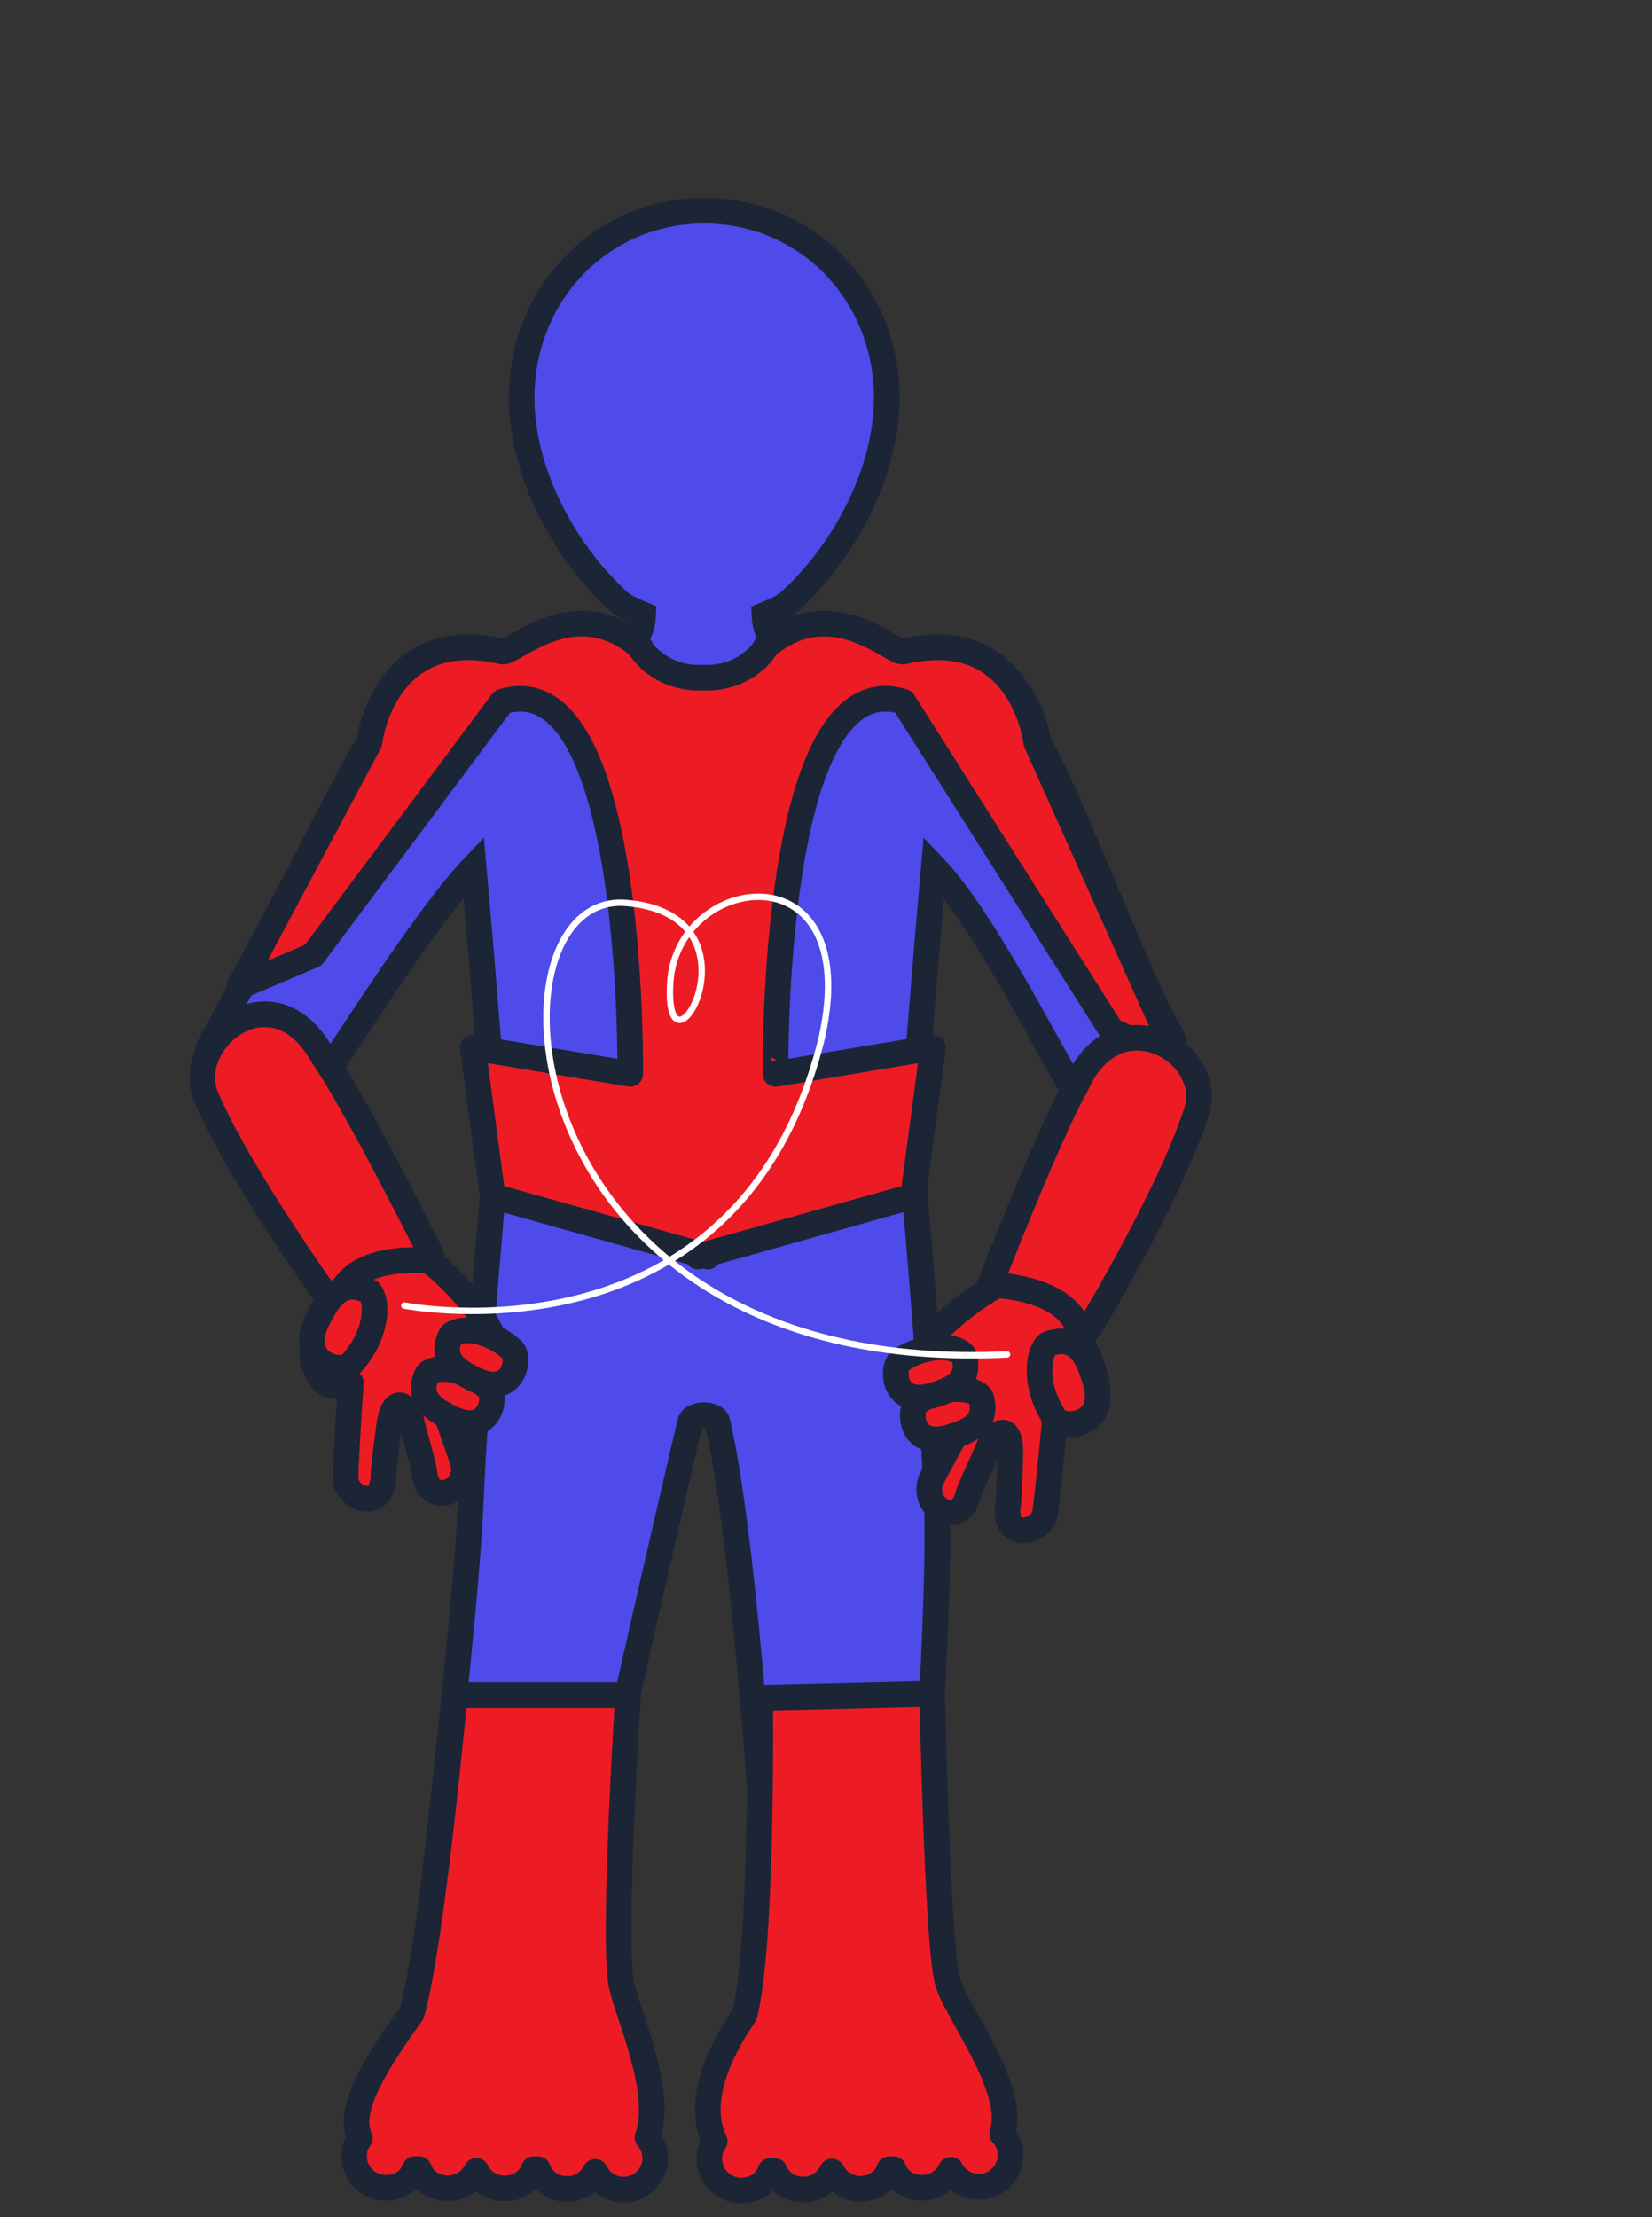 <?xml version="1.0" encoding="iso-8859-1"?>
<!-- Generator: Adobe Illustrator 16.0.0, SVG Export Plug-In . SVG Version: 6.00 Build 0)  -->
<!DOCTYPE svg PUBLIC "-//W3C//DTD SVG 1.1//EN" "http://www.w3.org/Graphics/SVG/1.1/DTD/svg11.dtd">
<svg version="1.1" xmlns="http://www.w3.org/2000/svg" xmlns:xlink="http://www.w3.org/1999/xlink" x="0px" y="0px" width="258px"
	 height="346.166px" viewBox="0 0 258 346.166" style="enable-background:new 0 0 258 346.166;" xml:space="preserve">
<rect x="0" y="0" width="258" height="346.166" fill="#333333" stroke="none"/>
<g id="spidermanBodyH">
	<rect x="-0.333" y="-0.334" style="fill:none;" width="258" height="347"/>
	<g>
		<path style="fill:#4E4BEA;stroke:#1B2536;stroke-width:4;stroke-miterlimit:10;" d="M182.48,160.908
			c-4.117-6.797-16.593-39.415-20.338-44.966c-0.991-8.281-8.101-14.702-16.727-14.702c-1.95,0-3.819,0.332-5.561,0.935
			c-5.021-2.5-8.29-4.697-16.356-2.107c-2.938,1.382-4.021-1.687-4.112-4.045c1.693-0.675,3.172-1.406,3.952-2.12
			c8.727-7.965,15.151-20.392,15.151-31.79c0-16.122-12.283-29.197-28.506-29.224C93.757,32.915,81.467,45.99,81.467,62.112
			c0,11.397,6.417,23.824,15.145,31.79c0.763,0.696,2.188,1.41,3.83,2.072c-0.085,2.314-1.166,5.324-4.112,3.939
			c-8.046-2.583-11.32-0.286-16.319,2.274c-1.751-0.612-3.636-0.947-5.6-0.947c-8.626,0-15.733,6.421-16.725,14.702
			c-3.745,5.551-20.131,39.146-24.248,45.945c-4.749,7.44,6.38,18.469,13.973,10.737c2.372-2.577,17.969-28.288,26.563-37.279
			c1.506,16.72,3.617,43.938,3.617,43.938s-3.341,36.854-4.08,55.398c-0.738,18.542-7.918,77.758-7.918,77.808
			c0,5.939,4.862,10.618,10.858,10.618s10.857-4.882,10.857-10.821c0-0.459,15.309-68.618,20.495-90.28
			c0.332-1.382,3.887-1.412,4.218-0.028c5.187,21.66,8.765,89.782,8.765,90.242c0,5.938,4.861,10.754,10.856,10.754
			c5.996,0,10.857-4.431,10.857-10.371c0-0.048,4.553-59.379,3.814-77.923c-0.74-18.542-4.08-55.396-4.08-55.396
			s2.109-27.21,3.612-43.942c8.595,8.991,20.286,33.459,22.659,36.036C176.1,179.111,187.229,168.35,182.48,160.908z"/>
	</g>
	<g>
		<path style="fill:#ED1C24;stroke:#1B2536;stroke-width:4;stroke-linecap:round;stroke-linejoin:round;stroke-miterlimit:10;" d="
			M99.88,100.952c0.046,0.04,0.095,0.073,0.141,0.115C99.89,100.879,99.848,100.865,99.88,100.952z"/>
		<path style="fill:#ED1C24;stroke:#1B2536;stroke-width:4;stroke-linecap:round;stroke-linejoin:round;stroke-miterlimit:10;" d="
			M119.518,101.067c0.047-0.042,0.096-0.076,0.143-0.115C119.69,100.865,119.649,100.879,119.518,101.067z"/>
		<path style="fill:#ED1C24;stroke:#1B2536;stroke-width:4;stroke-linecap:round;stroke-linejoin:round;stroke-miterlimit:10;" d="
			M141.083,109.548l32.508,51.332l10.549,4.907l-22.288-49.846c0,0-2.135-18.569-20.769-14.213
			c-1.549,0.457-11.212-9.49-21.423-0.776c-0.182,0.501-3.08,4.801-9.229,4.871c-0.011-0.018-0.019-0.041-0.027-0.039
			c-0.221,0.017-0.421,0.011-0.635,0.019c-0.211-0.007-0.413-0.001-0.633-0.019c-0.009-0.002-0.019,0.021-0.028,0.039
			c-6.148-0.07-9.046-4.37-9.228-4.871c-10.212-8.714-19.875,1.232-21.424,0.776c-18.633-4.355-20.769,14.213-20.769,14.213
			l-20.333,38.116l11.528-4.908l29.574-39.601c20.769-6.393,19.967,58.121,19.967,58.121l-24.581-4.096l3.086,23.166l32.067,9.012
			c0.002,0.275,0.003,0.434,0.003,0.434l0.771-0.217l0.773,0.217c0,0,0.001-0.158,0.004-0.434l32.064-9.012l3.087-23.166
			l-24.582,4.096C121.115,167.669,120.313,103.155,141.083,109.548z"/>
	</g>
	<g>
		<path style="fill:#ED1C24;stroke:#1B2536;stroke-width:4;stroke-linecap:round;stroke-linejoin:round;stroke-miterlimit:10;" d="
			M154.617,200.557l-0.008-0.004c0,0,9.006-23.227,13.419-31.027c6.356-14.423,21.808-5.228,18.846,4.034
			c-4.065,12.708-16.322,33.106-16.322,33.106h-0.002c-0.819,1-2.104,3.097-3.606,3.957c-4.096,2.343-9.445,1.229-11.766-2.827
			C153.814,205.412,153.426,203.24,154.617,200.557z"/>
		<path style="fill:#ED1C24;stroke:#1B2536;stroke-width:4;stroke-linecap:round;stroke-linejoin:round;stroke-miterlimit:10;" d="
			M168.744,209.236c0,0,3.94,7.072,2.271,10.061c-1.67,2.985-3.095,3.961-6.261,2.146c0.035-0.027-1.055,11.342-1.538,14.711
			c-0.363,3.154-6.931,4.846-5.715-1.734c0,0,0.281-5.271,0.299-7.781c0.014-3.43-1.521-4.1-3.283-0.947
			c-0.707,1.842-2.935,6.294-3.431,8.043c-1.33,4.691-7.144,1.887-5.752-2.535c1.126-2.238,5.441-10.059,5.441-10.059
			s-2.679,2.422-4.869-0.669c-1.153-1.948-1.751-3.964-2.698-6.735c-0.887-2.549,5.141-8.885,12.386-13.047
			C155.862,200.654,168.313,201.235,168.744,209.236z"/>
		<path style="fill:#ED1C24;stroke:#1B2536;stroke-width:4;stroke-linecap:round;stroke-linejoin:round;stroke-miterlimit:10;" d="
			M170.896,215.113c-0.748-2.248-2.142-7.126-7.225-5.281c-1.746,1.502-2.128,6.799,1.083,11.611
			C165.978,223.276,173.436,222.76,170.896,215.113z"/>
		<path style="fill:#ED1C24;stroke:#1B2536;stroke-width:4;stroke-linecap:round;stroke-linejoin:round;stroke-miterlimit:10;" d="
			M148.51,224.319c1.914-0.61,6.061-1.743,4.671-6.208c-1.208-1.55-5.654-1.975-9.804,0.744
			C141.796,219.889,141.993,226.404,148.51,224.319z"/>
		<path style="fill:#ED1C24;stroke:#1B2536;stroke-width:4;stroke-linecap:round;stroke-linejoin:round;stroke-miterlimit:10;" d="
			M145.845,217.791c1.914-0.608,6.062-1.742,4.67-6.206c-1.205-1.55-5.652-1.977-9.803,0.741
			C139.131,213.363,139.328,219.877,145.845,217.791z"/>
	</g>
	<g>
		<path style="fill:#ED1C24;stroke:#1B2536;stroke-width:4;stroke-linecap:round;stroke-linejoin:round;stroke-miterlimit:10;" d="
			M66.538,194.258l0.007-0.004c0,0-11.096-22.176-16.225-29.525c-7.689-13.754-21.905-2.28-18.082,6.659
			c5.249,12.267,19.673,32.278,19.673,32.278h0.002c1.079,1,2.125,2.072,3.701,2.784c4.298,1.948,9.32-0.171,11.248-4.431
			C67.994,199.52,68.002,196.828,66.538,194.258z"/>
	</g>
	<path style="fill:#ED1C24;stroke:#1B2536;stroke-width:4;stroke-linecap:round;stroke-linejoin:round;stroke-miterlimit:10;" d="
		M101.113,333.7c2.597-7.033-3.104-19.166-4.075-23.934c-1.396-6.859,1.037-45.101,1.037-45.101h-27.06
		c0,0-3.537,38.618-6.707,49.661c-6.438,8.912-10.038,15.36-8.1,19.491c-0.565,0.791-0.907,1.688-0.917,2.736
		c-0.028,2.732,2.165,5.001,4.896,5.025c2.041,0.025,3.801-0.914,4.58-2.914h0.679c0.737,2,2.475,2.965,4.517,2.984
		c1.93,0.021,3.595-1.109,4.427-2.713c0.8,1.619,2.442,2.723,4.371,2.742c2.056,0.022,3.829-1.014,4.595-3.014h0.646
		c0.728,2,2.479,3.078,4.535,3.1c1.928,0.021,3.594-1.068,4.426-2.674c0.8,1.619,2.443,2.755,4.371,2.776
		c2.735,0.029,4.972-2.163,5-4.896C102.346,335.717,101.876,334.58,101.113,333.7z"/>
	<path style="fill:#ED1C24;stroke:#1B2536;stroke-width:4;stroke-linecap:round;stroke-linejoin:round;stroke-miterlimit:10;" d="
		M156.512,333.123c2.414-7.098-7.516-19.299-8.606-24.044c-1.571-6.818-2.315-44.632-2.315-44.632l-26.882,0.651
		c0,0,0.457,38.339-2.428,49.46c-6.204,9.073-6.703,15.646-4.659,19.726c-0.544,0.808-0.862,1.769-0.846,2.819
		c0.042,2.73,2.293,4.938,5.025,4.895c2.04-0.031,3.773-1.08,4.5-3.046l0.68-0.012c0.788,1.943,2.553,2.933,4.595,2.899
		c1.929-0.029,3.564-1.186,4.354-2.809c0.843,1.598,2.514,2.731,4.442,2.702c2.056-0.031,3.801-1.101,4.519-3.067l0.646-0.011
		c0.778,1.945,2.555,2.951,4.609,2.918c1.93-0.028,3.567-1.191,4.356-2.816c0.842,1.599,2.514,2.676,4.44,2.646
		c2.734-0.042,4.914-2.299,4.871-5.031C157.795,335.115,157.296,333.985,156.512,333.123z"/>
	<path style="fill:#ED1C24;stroke:#1B2536;stroke-width:4;stroke-linecap:round;stroke-linejoin:round;stroke-miterlimit:10;" d="
		M52.811,203.226c0,0-5.02,6.353-3.85,9.567c1.172,3.217,2.422,4.405,5.837,3.119c-0.03-0.029-0.772,11.365-0.833,14.769
		c-0.145,3.173,6.067,5.892,5.92-0.797c0,0,0.564-5.249,0.949-7.731c0.533-3.387,2.156-3.803,3.392-0.41
		c0.403,1.932,1.891,6.684,2.101,8.488c0.564,4.844,6.75,3.006,6.083-1.582c-0.753-2.391-3.763-10.8-3.763-10.8
		s2.256,2.819,4.913,0.118c1.448-1.738,2.362-3.633,3.74-6.217c1.282-2.374-3.655-9.592-10.141-14.859
		C66.898,196.813,54.515,195.396,52.811,203.226z"/>
	<path style="fill:#ED1C24;stroke:#1B2536;stroke-width:4;stroke-linecap:round;stroke-linejoin:round;stroke-miterlimit:10;" d="
		M49.748,205.75c1.098-2.098,3.254-6.692,7.976-4.059c1.483,1.763,1.015,7.053-2.925,11.289
		C53.297,214.594,46.018,212.893,49.748,205.75z"/>
	<path style="fill:#ED1C24;stroke:#1B2536;stroke-width:4;stroke-linecap:round;stroke-linejoin:round;stroke-miterlimit:10;" d="
		M70.375,221.35c-1.792-0.91-5.706-2.69-3.619-6.875c1.44-1.338,5.897-1.047,9.559,2.301
		C77.71,218.049,76.475,224.448,70.375,221.35z"/>
	<path style="fill:#ED1C24;stroke:#1B2536;stroke-width:4;stroke-linecap:round;stroke-linejoin:round;stroke-miterlimit:10;" d="
		M74.048,215.33c-1.792-0.906-5.705-2.688-3.619-6.871c1.44-1.338,5.896-1.048,9.56,2.297
		C81.383,212.033,80.147,218.432,74.048,215.33z"/>
	<path style="fill:none;stroke:#FFFFFF;stroke-linecap:round;stroke-linejoin:round;stroke-miterlimit:10;" d="M63.144,203.831
		c0,0,52.525,10.384,65.233-41.949c6.509-29.729-22.635-25.671-23.703-8.474c-1.069,17.847,15.726-10.899-7.308-12.467
		c-22.982-0.976-18.066,74.235,59.908,70.522"/>
</g>
<g id="Layer_1">
</g>
</svg>

